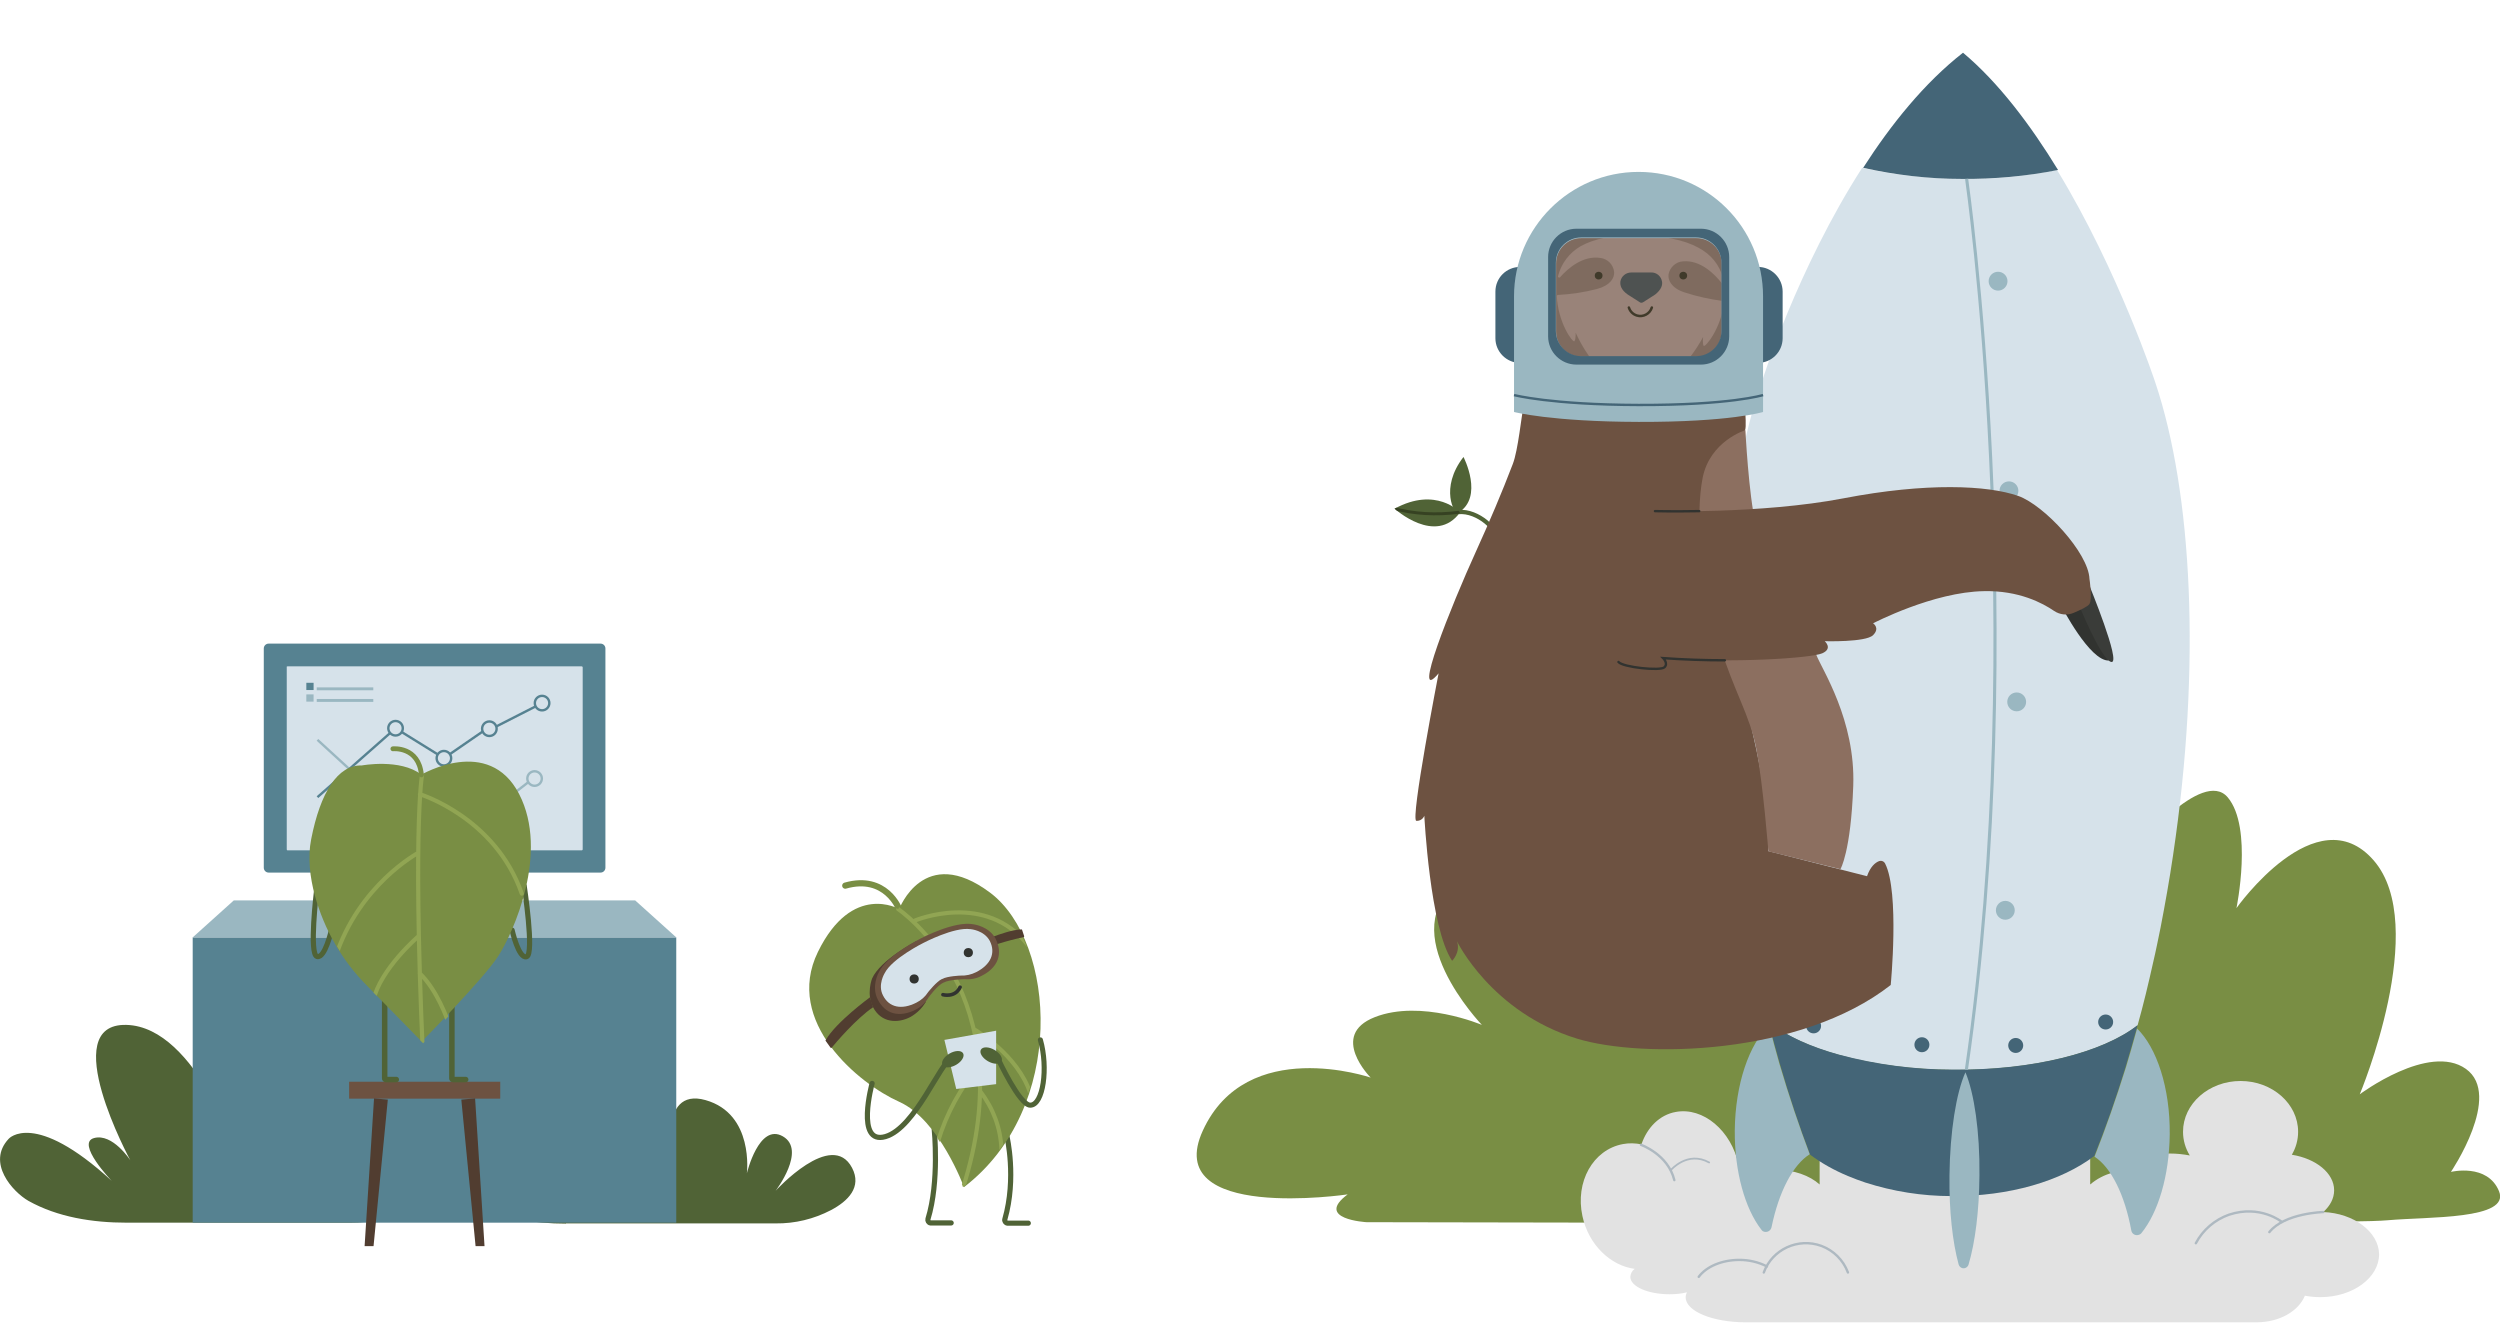 <svg version="1.1" id="Слой_2" xmlns="http://www.w3.org/2000/svg" xmlns:xlink="http://www.w3.org/1999/xlink" x="0" y="0" viewBox="0 0 1034 547.1" xml:space="preserve"><style>.st0{fill:#506336}.st1{fill:#568291}.st2{fill:#9ab7c1}.st3{fill:#d6e2ea}.st5{stroke:#9ab7c1;stroke-miterlimit:10}.st5,.st7{fill:#d6e2ea}.st7,.st8{stroke-miterlimit:10}.st7{stroke:#568291}.st8{fill:none;stroke:#506336;stroke-width:2.14;stroke-linecap:round}.st9{fill:#6d5241}.st10{fill:#513d30}.st12{fill:#798e44}.st21{fill:#313330}.st26{fill:#446577}.st28{fill:#8c6f60}.st31{fill:#201600}.st35{fill:none;stroke:#aeb9c1;stroke-linecap:round;stroke-miterlimit:10}</style><path class="st0" d="M52.4 505.7c-14.2 0-28.6-2.3-40.6-9C5.3 493-5.7 480.9 3.6 471c0 0 10.5-12.1 42.6 17.4 0 0-15-15.6-7.3-17.7s15 9.2 15 9.2-30.8-56.8-1.6-56 47 56.4 47 56.4-6.9-34.8 14.6-28.7 18.2 32.3 18.2 32.3 5.3-22.4 15.8-16.4-3.2 24-3.2 24 24.7-27.2 33.6-10.2c4.5 8.5-1.8 14.6-9.2 18.6-7.5 3.9-15.9 5.9-24.3 5.8H52.4zm181.7.4c-13.3 0-26.9-2.2-38.1-8.5-6.2-3.5-16.6-14.8-7.8-24.2 0 0 9.9-11.3 40 16.3 0 0-14.1-14.7-6.9-16.7s14.1 8.7 14.1 8.7-29-53.4-1.5-52.7 44.2 53 44.2 53-6.5-32.7 13.7-27 17.1 30.3 17.1 30.3 5-21 14.9-15.3-3 22.5-3 22.5S344 467 352.4 483c4.2 8-1.7 13.8-8.7 17.5-7.1 3.7-14.9 5.6-22.9 5.5h-86.7z"/><path class="st1" d="M79.7 387.7h200v118h-200z"/><path class="st2" d="M262.7 372.4h-166l-17 15.3h200z"/><path class="st1" d="M111.1 266.2h137.3c1.1 0 2 .9 2 2v90.7c0 1.1-.9 2-2 2H111.1c-1.1 0-2-.9-2-2v-90.7c0-1.1.9-2 2-2z"/><path class="st3" d="M118.9 275.6h121.7c.2 0 .4.2.4.4v75.3c0 .2-.2.4-.4.4H118.9c-.2 0-.3-.2-.3-.4V276c-.1-.3.1-.4.3-.4z"/><path fill="none" stroke="#9ab7c1" stroke-miterlimit="10" d="M131.3 306l33.8 31 18.7-14.1 18.5 13.2 18.8-14.6"/><circle class="st5" cx="164.9" cy="337" r="3"/><circle class="st5" cx="183.6" cy="323.3" r="3"/><circle class="st5" cx="202.4" cy="335.9" r="3"/><circle class="st5" cx="221.1" cy="322" r="3"/><path fill="none" stroke="#568291" stroke-miterlimit="10" d="M131.3 329.7l32.3-28.5 20 12.4 18-12.4h2.2l20.4-10.4"/><circle class="st7" cx="163.6" cy="301.2" r="3"/><circle class="st7" cx="183.6" cy="313.6" r="3"/><circle class="st7" cx="202.4" cy="301.4" r="3"/><circle class="st7" cx="224.2" cy="290.8" r="3"/><path class="st2" d="M131 284.3h23.4v1.2H131z"/><path class="st1" d="M126.7 282.4h3v3h-3z"/><path class="st2" d="M131 289.1h23.4v1.2H131zm-4.3-1.9h3v3h-3z"/><path class="st8" d="M130.9 368.7s-3.1 25.9.2 26.9c3.3 1 6-11 6-11m79.7-18.2s4.3 28.3 1 29.3-6-11-6-11"/><path class="st9" d="M144.4 447.4h62.5v7h-62.5z"/><path class="st10" d="M160.4 454.8l-5.9 60.6h-3.7l3.9-61.1zm30.4 0l5.9 60.6h3.7l-3.9-61.1z"/><path d="M159.1 411.8V446c0 .3.2.5.5.5h4.3m23-34.7V446c0 .3.2.5.5.5h5.2" fill="none" stroke="#506336" stroke-width="2.28" stroke-linecap="round" stroke-miterlimit="10"/><path class="st12" d="M174.3 320.4s27.8-16.4 40.4 8-2.5 57.5-8.6 67-31.7 35.4-31.7 35.4l-22.5-23c-10.4-10.4-17.8-23.3-21.7-37.5-2-7.5-3-15.7-1.5-23.2 3.8-19.4 11-30.8 20.9-30.5 0 0 15.9-3 24.7 3.8z"/><defs><path id="SVGID_1_" d="M174.9 320.5s27.8-16.5 40.4 8c12.6 24.5-4.2 59-10.3 68.6-6.1 9.6-30 34.4-30 34.4l-22.6-23.1c-10.4-10.5-17.8-23.5-21.7-37.7-2-7.5-3-15.8-1.5-23.4 3.8-19.5 11-31 20.9-30.6 0-.1 16-3.1 24.8 3.8z"/></defs><clipPath id="SVGID_2_"><use xlink:href="#SVGID_1_" overflow="visible"/></clipPath><g clip-path="url(#SVGID_2_)"><path d="M185.2 422.2s-4.3-12.7-11.6-19.6m1.3-84.4s-4.4 18.2 0 118m-2-48.8s-15.6 13.4-18.5 26.4m19.3-85.3s31.2 9.6 42.1 41.1m-42.9-16.8s-24.5 13.1-34.2 43.2" fill="none" stroke="#91a553" stroke-width="1.72" stroke-linecap="round" stroke-miterlimit="10"/></g><path d="M162.5 309.7s10.7-1.1 11.8 10.8" fill="none" stroke="#798e44" stroke-width="2" stroke-linecap="round" stroke-miterlimit="10"/><path d="M371.9 376s-5.5-14.5-22.3-9.7" fill="none" stroke="#798e44" stroke-width="2.56" stroke-linecap="round" stroke-miterlimit="10"/><path class="st8" d="M416.5 470.2s4 17-.9 34.1c-.2.7.3 1.5 1.1 1.6h8.6m-38.9-38.8s2.2 21.5-2.6 37.1c-.2.7.3 1.5 1 1.6h8.6"/><path class="st12" d="M371.9 376s10.2-27.3 37.6-6.8c27.3 20.5 31.9 89.1-10.8 121.8 0 0-10.2-27.9-26.8-35.3s-47.8-33-33.6-62 33.6-17.7 33.6-17.7z"/><defs><path id="SVGID_3_" d="M371.5 376s10.2-27.3 37.6-6.8c27.3 20.5 31.9 89.1-10.8 121.8 0 0-10.2-27.9-26.8-35.3s-47.8-33-33.6-62 33.6-17.7 33.6-17.7z"/></defs><clipPath id="SVGID_4_"><use xlink:href="#SVGID_3_" overflow="visible"/></clipPath><g clip-path="url(#SVGID_4_)"><path d="M371.5 376s52.7 35.3 26.6 115.9m7.1-51.4c-7.9 9.3-13.8 20.1-17.3 31.8m-9.4-91.6s29.3-12.3 46.8 10.4M403 425.8s18 10.3 23.2 26.6m-20.7-.9c5.3 6.9 8.4 15.2 8.7 23.9" stroke-width="1.71" fill="none" stroke="#91a553" stroke-linecap="round" stroke-miterlimit="10"/></g><path class="st3" d="M390.6 430.1l4.9 20.3 16.5-2v-22.1z"/><path class="st8" d="M360.7 448.1s-7 25.6 5.5 22 23-31.5 27.2-32"/><ellipse transform="rotate(-30 394.064 438.124)" class="st0" cx="394.1" cy="438.1" rx="4.9" ry="2.7"/><ellipse transform="rotate(-60 409.955 436.63)" class="st0" cx="410" cy="436.6" rx="2.7" ry="4.9"/><path d="M412.9 438.1s8.8 19 13.2 19c5.4 0 7.5-15.5 4.2-27" fill="none" stroke="#506336" stroke-width="2.1" stroke-linecap="round" stroke-miterlimit="10"/><path class="st10" d="M359.8 412.5s-14 10.2-18.3 17.7c-.1.1-.1.2 0 .3l2 2.8c.1.1.3.2.4.1l.1-.1c1.5-1.8 10.1-12 17.1-16.7l-1.3-4.1zm42.3-21.4s13.4-6.5 20.4-6.7c.1 0 .2.1.2.1l.9 2.7c0 .2 0 .3-.2.4-2 .4-12.8 2.8-19.2 6.2l-2.1-2.7z"/><path d="M390 411.4s5 1.4 7.1-3.1" fill="none" stroke="#313330" stroke-width="1.5" stroke-linecap="round" stroke-miterlimit="10"/><path class="st10" d="M378.9 389.3s-14.8 7.7-18.2 15.4c0 0-2.5 6.3.4 11.9 3.4 6.5 10.2 6.8 15.5 4 2.6-1.5 4.8-3.6 6.3-6.2v.5l-4-25.6z"/><path class="st9" d="M402.7 382.3c-7.8-1.6-21.8 5.8-21.8 5.8s-14.2 7-17.5 14.2c0 0-3.1 5.6-.4 11 3.1 6.2 9 7.7 15.7 4.3 2.2-1.1 4.1-2.9 5.3-5 0 0 3.7-5.1 6.2-6.2h.1c2.3-1.3 8.5-1.4 8.5-1.4 2.5.2 5-.2 7.2-1.4 6.8-3.4 8.9-9.1 5.8-15.3-2.7-5.2-9.1-6-9.1-6z"/><path class="st3" d="M401.4 384.3c-6.8-1-19.5 5.7-19.5 5.7s-12.9 6.4-16 12.5c0 0-3 4.8-.7 9.2 2.5 5 7.7 6.1 13.8 3 2-1 3.7-2.5 4.9-4.4 0 0 3.5-4.4 5.7-5.4h.1c2.1-1.2 7.6-1.4 7.6-1.4 2.2.1 4.4-.4 6.4-1.4 6.1-3.1 8.2-7.9 5.7-12.9-2.4-4.5-8-4.9-8-4.9z"/><circle class="st21" cx="378.1" cy="404.9" r="1.9"/><circle class="st21" cx="400.5" cy="394" r="1.9"/><path class="st12" d="M1033.6 492.7c-4.8-11.7-19.9-8-19.9-8s21.5-31.7 6.2-42.6-43.9 10.5-43.9 10.5 29.3-69.8 5.7-96.8-56.7 19.8-56.7 19.8 6.9-33.3-3.6-45.8-38.8 22-38.8 22l-6.8 44.2-211.7-5.2s-31.3-46.4-60.1-26.3c-28.8 20.1 8.9 59.4 8.9 59.4s-25.2-10.7-44.3-3.2-1.7 25-1.7 25-51.3-17.6-69.4 21.9c-17.4 37.9 59.9 26.4 59.9 26.4-13.9 10.3 7.8 11.5 7.8 11.5l315.8.6.1-1.1c33.3.3 94.4.8 106.5-.3 16.6-1.5 50.8-.2 46-12z"/><path d="M960.9 501.3c2.8-2.5 4.5-5.6 4.5-9 0-7.1-7.5-13.1-17.5-14.7 1.7-2.9 2.6-6.1 2.6-9.5 0-11.6-10.7-21-23.8-21s-23.8 9.4-23.8 21c0 3.5 1 6.9 2.8 9.8-2.7-.5-5.4-.8-8.2-.8-9.7 0-18.3 3.1-23.6 7.9-3.5.9-6.7 2.6-9.4 4.9v-15.2L752.6 477v12.9c-4.1-3.7-10.7-6.1-18.1-6.1-5.1-.1-10.2 1.2-14.7 3.6-.1-1.9-.3-3.8-.7-5.6-3-14.2-14.7-24-26-21.9-6.7 1.2-11.8 6.4-14.2 13.4-2.5-.5-5.2-.6-7.7-.1-12.3 2.3-19.8 15.6-16.7 29.8 2.5 11.8 11.6 20.5 21.6 21.8-1.1.8-1.7 2-1.8 3.3 0 4 7.3 7.2 16.2 7.2 2.4 0 4.9-.2 7.2-.8-.3.6-.5 1.4-.5 2.1 0 5.7 11.1 10.3 24.8 10.3h211.3c9.5 0 17.4-4.6 20-11 2.1.4 4.2.6 6.4.6 13.4 0 24.3-8 24.3-17.8-.2-9.2-10.4-16.9-23.1-17.4z" fill="#e2e2e2"/><path d="M618.1 222.1c2.2-2.1-6.6-11.2-15-10.3" fill="none" stroke="#506336" stroke-width="1.77" stroke-miterlimit="10"/><path class="st0" d="M576.8 210.4s17 15.4 27.1 1.5c0 0-9.9-10.9-27.1-1.5z"/><path class="st0" d="M603.1 212.1c-1.5.9-7.8-10.2 2.2-23.1 0 0 8.6 16.6-2.2 23.1z"/><defs><path id="SVGID_5_" d="M576.8 210.4s17 15.4 27.1 1.5c0 0-9.9-10.9-27.1-1.5z"/></defs><clipPath id="SVGID_6_"><use xlink:href="#SVGID_5_" overflow="visible"/></clipPath><g clip-path="url(#SVGID_6_)"><path d="M575.9 210.2c8.9 2.4 18.2 2.9 27.3 1.7" fill="none" stroke="#364222" stroke-width="1.23" stroke-linecap="round" stroke-miterlimit="10"/></g><path class="st3" d="M898.8 353.6c-1.5 10.2-3.3 20.3-5.2 30.1-1 4.8-1.9 9.5-3 14.1-2 9-4.1 17.8-6.5 26.3-14.4 11.2-43.3 18.7-76.4 18.4s-61.9-8.2-76.1-19.7c-2.2-8.6-4.2-17.3-6-26.4-.9-4.5-1.8-9.2-2.7-13.8v-.2c-1.8-9.9-3.4-20-4.7-30.3-10.3-78.4-5.4-149.8 10.8-195.1 0 0 14.4-45.9 41.2-87.6 13.4 3 27.1 4.5 40.8 4.6 13.4.2 26.7-1.1 39.8-3.7 25.5 41.8 40.7 88.1 40.7 88.1 15.2 45.5 19 117 7.3 195.2z"/><path class="st26" d="M884.1 424c-1.7 6.1-3.4 12.1-5.2 18-3.9 12.8-8.2 24.8-12.7 36.1-13.5 10.3-35.1 16.8-59.2 16.6-12 0-24-1.9-35.5-5.6-2.4-.8-4.8-1.7-7.2-2.7-5.5-2.3-10.8-5.2-15.6-8.8 0-.1-.1-.2-.1-.2-4.4-11.6-8.6-24.1-12.4-37.3-1.5-5.2-3-10.6-4.3-16-.1-.4-.2-.9-.3-1.4.3.3.7.5 1 .8 6.7 5.1 16.4 9.5 28 12.7 15.4 4.1 31.2 6.2 47.1 6.2 33.2.3 62-7.1 76.4-18.4zM851.2 70.3c-13.1 2.6-26.5 3.8-39.8 3.7-13.7 0-27.4-1.6-40.8-4.6 11.5-17.9 25.3-35.1 41.3-47.6 14.7 12.3 28 30 39.3 48.5z"/><path class="st2" d="M748.5 477.4c-7 4.4-12.8 15.6-15.8 30.2-.3 1.3-1.5 2.1-2.8 1.9-.6-.1-1.1-.4-1.4-.9-6.7-8.6-11.1-23.8-11-41 .2-19.3 6-35.8 14.2-43.5 1.4 5.4 2.8 10.8 4.3 16 3.9 13.2 8.1 25.7 12.5 37.3zm117.8 1c6.9 4.5 12.5 15.8 15.2 30.5.2 1.3 1.5 2.2 2.8 1.9.6-.1 1.1-.4 1.4-.8 6.9-8.5 11.5-23.6 11.7-40.8.2-19.3-5.4-35.9-13.5-43.8-1.5 5.4-3 10.8-4.6 16-4.1 13.1-8.4 25.4-13 37zm-47.6 7.8c-.1 14.6-1.8 27.8-4.5 36.8-.3 1.1-1.5 1.8-2.6 1.5-.7-.2-1.3-.8-1.5-1.5-2.5-9.1-4-22.2-3.8-36.8.2-18.2 2.8-34.2 6.6-42.7 3.6 8.5 6 24.5 5.8 42.7z"/><path d="M813.4 74s26.5 184.4-.1 368.4" fill="none" stroke="#9ab7c1" stroke-width="1.29" stroke-miterlimit="10"/><circle class="st26" cx="833.7" cy="432.4" r="3.1"/><circle class="st26" cx="870.9" cy="422.7" r="3.1"/><circle class="st26" cx="794.9" cy="432.1" r="3.1"/><circle class="st26" cx="750.1" cy="424.3" r="3.1"/><circle class="st2" cx="834.1" cy="290.3" r="3.9"/><circle class="st2" cx="830.9" cy="203" r="3.9"/><circle class="st2" cx="826.4" cy="116.3" r="3.9"/><circle class="st2" cx="829.4" cy="376.5" r="3.9"/><path class="st9" d="M674.5 76.7C656.2 78.1 648.2 87 648.2 87c-14.1 10.5-15.2 39.1-15.2 39.1.4 5.2.3 10.4-.4 15.6-1.1 9.6-2.2 24.7-2.2 24.7-1.2 5.9-2.5 19.8-4.7 25.5-4.5 11.8-9.7 24-15.2 36.1-10.3 22.6-27 64.3-15.5 50.5 0 0-11.8 60.8-9.2 61 1.5.1 2.8-.8 3.3-2.1 0 0 2.3 46.3 11.5 60 0 0 3.6-3.5 2-8.1 0 0 14.2 29.4 49.7 40.3 26.9 8.2 92.4 7 129.7-22.2 0 0 3.7-38.3-2.3-50.2-.5-1-1.6-1.4-2.6-1-1.5.6-3.5 2.2-4.9 6.2L731.3 352s3.5-16.4-15-82.8c0 0-7.6-52.9 5.5-91.4.9-2.5-1.2-18.5.2-22.9 1.7-5.4 1.4-10.5 2.4-17.8 1.2-8.7.6-17.6-1.5-26.1-1.3-9.4-5.9-18-13-24.3-13.2-8.3-20-11.1-35.4-10z"/><path class="st28" d="M761.2 359.5l-29.8-7.4s-2.2-28-5-42.4-8.6-22-15.9-45-9.3-51.7-6.3-67 17.7-19.8 17.7-19.8 1.3 26.5 4.3 39.2 22.7 47.7 25 53.7 16.3 27 15.3 54.3-5.3 34.4-5.3 34.4z"/><path class="st26" d="M628.7 110.4v39.7c-5.6 0-10.2-4.6-10.2-10.2v-19.3c0-5.7 4.6-10.2 10.2-10.2zm98.4 39.7v-39.7c5.6 0 10.2 4.6 10.2 10.2v19.3c0 5.6-4.6 10.2-10.2 10.2z"/><path class="st21" d="M852.5 250.5s11.8 23 19.7 22.7l-13-25.1-6.7 2.4z"/><path d="M859.6 249.6s9.6 23.7 13.7 24.2-9.2-31.8-9.2-31.8l-4.5 7.6z" fill="#3a3c39"/><path class="st9" d="M684.5 211.4s43.7 1.3 78-5.3 59.6-5.4 72.2-1c10.8 3.8 29.1 23.6 29.5 34.3 0 0 1.3 8.4 0 10.4-.7 1.1-3.8 2.5-6.6 3.7-2.6 1.1-5.6.8-8-.8-4.8-3.3-14.6-8.5-29-8.2-21 .3-45.9 13.3-45.9 13.3s3 1.9 0 4.9-20 2.5-20 2.5 3.5 3-1 5-37 4.2-65.8 2c0 0 2.2 2.2.5 3.8s-17.2 0-19-2.2"/><path d="M713.4 273.1c-8.3 0-17.1-.3-25.5-.9 0 0 2.2 2.2.5 3.8s-17.2 0-19-2.2m15.1-62.4s7.3.2 18.3 0" fill="none" stroke="#313330" stroke-linecap="round" stroke-miterlimit="10"/><path class="st28" d="M712.7 124.5c-5.5-.7-10.9-1.9-16.1-3.6-5.4-1.8-6.8-5.1-6.5-7.4.5-2.9 3-5.2 5.9-5.4 7.3-.7 13.2 5.3 16.1 9 .2.2.5.2.7.1.1-.1.2-.3.2-.5-.9-5.4-4-10.1-8.6-13.1-5-3.3-12.9-5.9-25.1-6.1v-.1c-12.2-.6-20.2 1.5-25.5 4.4-4.7 2.7-8.1 7.2-9.4 12.4-.1.3.1.5.4.6.2 0 .4 0 .5-.2 3.1-3.5 9.4-9.1 16.7-7.9 3 .4 5.3 2.8 5.6 5.8.2 2.4-1.5 5.5-7 7-5.3 1.4-10.8 2.2-16.3 2.5-.2 0-.4.2-.4.4.5 11.2 6.7 19.6 7.3 18.7s.5-3.5.5-3.5c4.8 10.6 12.5 18.8 13.6 18.6s1.4-2.7 1.4-2.7 1.6 4.5 5 6c2.4 1 4.6 3.7 5.3 4.6.1.1.2.1.3 0 1.6-1.8 3.5-3.2 5.7-4.2 3.6-1.3 5.4-5.7 5.4-5.7s.2 2.4 1.2 2.8 9.2-7.3 14.8-17.6c0 0-.3 2.6.2 3.6s7.3-7 8.5-18.2c0-.1-.2-.2-.4-.3z"/><path class="st21" d="M687.4 116.4c-.4-2.2-2.3-3.8-4.5-3.7h-8.2c-2.2 0-4.1 1.5-4.5 3.7-.2 1.6.3 3.5 3 5.4l5 3.2c.4.3.9.3 1.4 0l5-3.2c2.5-2 3.1-3.9 2.8-5.4z"/><circle class="st31" cx="696.2" cy="114" r="1.6"/><circle class="st31" cx="661.2" cy="114" r="1.6"/><path d="M683.2 127.2c-.8 2.6-3.6 4.1-6.2 3.3-1.6-.5-2.8-1.7-3.3-3.3" fill="none" stroke="#201600" stroke-width="1.05" stroke-linecap="round" stroke-miterlimit="10"/><path class="st2" d="M677.7 71.1c-28.4 0-51.5 23.1-51.5 51.5v47.8s15.2 4 51.5 4.1c38 .1 51.5-4.1 51.5-4.1v-47.8c0-28.5-23-51.5-51.5-51.5zm34.4 66c0 5.8-4.7 10.5-10.5 10.5h-47.5c-5.8 0-10.5-4.7-10.5-10.5V109c0-5.8 4.6-10.5 10.4-10.5h47.6c5.8 0 10.5 4.7 10.5 10.5v28.1z"/><path d="M626.2 163.4s15.2 4 51.5 4.1c38 .1 51.5-4.1 51.5-4.1" fill="none" stroke="#446577" stroke-miterlimit="10"/><path d="M650.2 97.4h54.3c4.8 0 8.7 3.9 8.7 8.7v33.7c0 4.8-3.9 8.6-8.7 8.6h-54.3c-4.8 0-8.7-3.9-8.7-8.6v-33.7c0-4.8 3.9-8.7 8.7-8.7z" opacity=".18" fill="#d6e2ea"/><path class="st26" d="M703.5 94.6H652c-6.5 0-11.7 5.3-11.7 11.7v32.8c0 6.5 5.3 11.7 11.7 11.7h51.5c6.5 0 11.7-5.3 11.7-11.7v-32.8c0-6.4-5.2-11.7-11.7-11.7zm8.5 42.2c0 5.8-4.7 10.5-10.5 10.5H654c-5.8 0-10.5-4.7-10.5-10.5v-28.1c0-5.8 4.7-10.5 10.5-10.5h47.5c5.8 0 10.5 4.7 10.5 10.5v28.1z"/><path class="st35" d="M678.7 473.5s11.2 3.9 13.8 14.6"/><path d="M691 484s6.9-8.2 15.9-3.2" fill="none" stroke="#aeb9c1" stroke-width=".75" stroke-linecap="round" stroke-miterlimit="10"/><path class="st35" d="M702.6 528.1c3.1-4.2 9.5-7 16.8-7 4 0 7.9.9 11.4 2.7"/><path class="st35" d="M729.5 526.3c3.5-9.6 14.2-14.5 23.8-11 5.1 1.9 9.1 5.9 11 11m196.6-25s-16 .4-22.3 8.3"/><path class="st35" d="M943.8 505.4s-8.9-7.3-21.9-3c-5.9 2.1-10.8 6.3-13.7 11.8"/></svg>